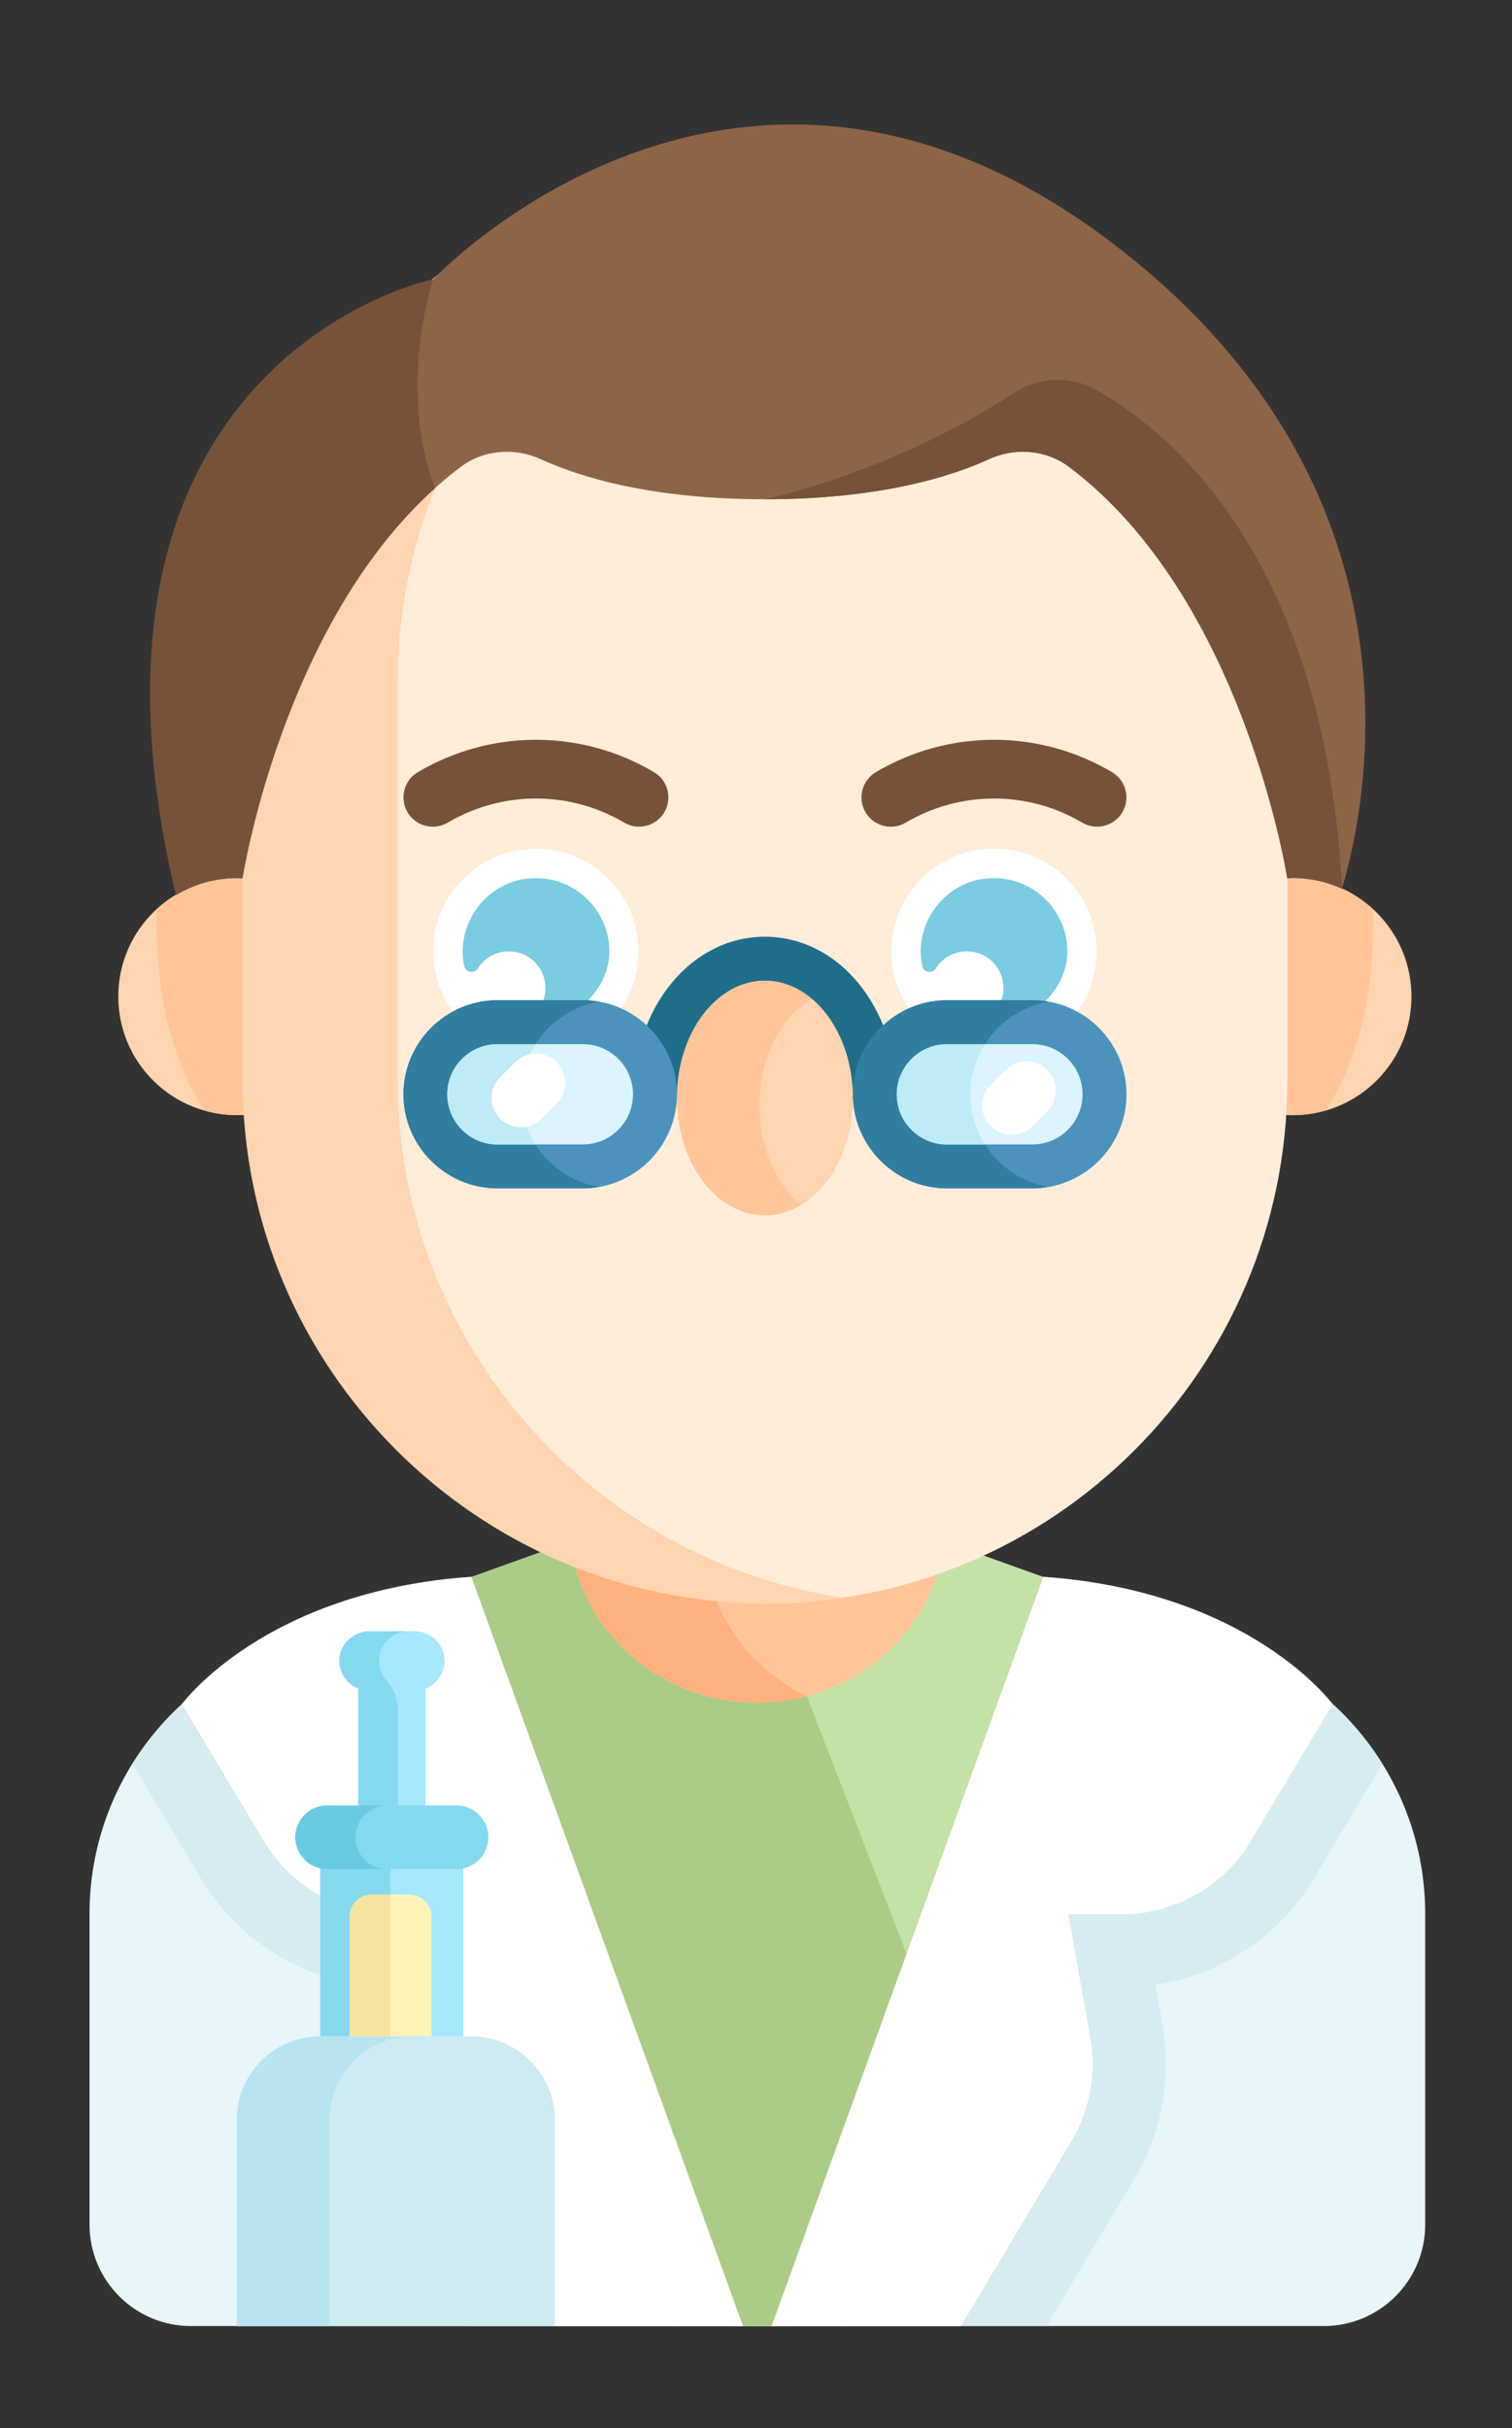 <?xml version="1.0" encoding="UTF-8"?>
<svg id="Objects" xmlns="http://www.w3.org/2000/svg" viewBox="0 0 127 203.88">
  <rect x="0" y="0" width="127" height="203.88" fill="#333333" stroke="none"/>
  <defs>
    <style>
      .cls-1 {
        fill: #dcf4ff;
      }

      .cls-1, .cls-2, .cls-3, .cls-4, .cls-5, .cls-6, .cls-7, .cls-8, .cls-9, .cls-10, .cls-11, .cls-12, .cls-13, .cls-14, .cls-15, .cls-16, .cls-17, .cls-18, .cls-19, .cls-20, .cls-21, .cls-22, .cls-23, .cls-24 {
        stroke-width: 0px;
      }

      .cls-2 {
        fill: #307ea0;
      }

      .cls-3 {
        fill: #ffd4b0;
      }

      .cls-4 {
        fill: #f4e49f;
      }

      .cls-5 {
        fill: #8e6447;
      }

      .cls-6 {
        fill: #ffedd9;
      }

      .cls-7 {
        fill: #775239;
      }

      .cls-8 {
        fill: #b6e5ef;
      }

      .cls-9 {
        fill: #ffc599;
      }

      .cls-10 {
        fill: #84d9ef;
      }

      .cls-11 {
        fill: #d6ecf2;
      }

      .cls-12 {
        fill: #ceebf4;
      }

      .cls-13 {
        fill: #4b93bc;
      }

      .cls-14 {
        fill: #bfebf7;
      }

      .cls-15 {
        fill: #e8f5f9;
      }

      .cls-16 {
        fill: #a6e8ff;
      }

      .cls-25 {
        fill: none;
        stroke: #fff;
        stroke-linecap: round;
        stroke-miterlimit: 10;
        stroke-width: 4.92px;
      }

      .cls-17 {
        fill: #c3e2a6;
      }

      .cls-18 {
        fill: #79cce2;
      }

      .cls-19 {
        fill: #aacc87;
      }

      .cls-20 {
        fill: #1f6e89;
      }

      .cls-21 {
        fill: #69cbe2;
      }

      .cls-22 {
        fill: #fff;
      }

      .cls-23 {
        fill: #fff3b8;
      }

      .cls-24 {
        fill: #ffb27d;
      }
    </style>
  </defs>
  <path class="cls-15" d="M79.28,129.43h-31.34l-24.62,8.81c-9.48,3.39-15.8,12.37-15.8,22.44v26.1c0,4.7,3.81,8.52,8.52,8.52h95.15c4.7,0,8.52-3.81,8.52-8.52v-26.1c0-10.07-6.33-19.05-15.8-22.44l-24.62-8.81Z"/>
  <path class="cls-11" d="M103.9,138.24l-22.07-7.9-18.22,50.22-18.22-50.22-22.07,7.9c-5.19,1.86-9.42,5.4-12.2,9.86l5.76,9.63c2.89,4.82,7.82,8.09,13.3,8.93l-.6,3.39c-.78,4.45.06,9.03,2.38,12.9l7.38,12.34h48.55l7.38-12.34c2.32-3.87,3.16-8.45,2.38-12.9l-.6-3.39c5.48-.84,10.42-4.1,13.3-8.93l5.76-9.63c-2.78-4.47-7.01-8-12.2-9.86Z"/>
  <polygon class="cls-17" points="79.28 129.43 47.93 129.43 32.16 135.08 56.86 195.3 70.76 195.3 94.89 135.02 79.28 129.43"/>
  <polygon class="cls-19" points="67.77 142.42 68 129.43 47.93 129.43 32.16 135.08 56.86 195.3 70.76 195.3 79.65 173.08 67.77 142.42"/>
  <path class="cls-22" d="M39.58,132.39c-17.39,1.21-24.3,10.69-24.3,10.69l6.88,11.5c2.28,3.81,6.4,6.15,10.84,6.15h4.48l-1.84,10.4c-.53,2.99.04,6.07,1.6,8.67l9.27,15.5h15.9l-22.82-62.91Z"/>
  <path class="cls-22" d="M87.63,132.39c17.39,1.21,24.3,10.69,24.3,10.69l-6.87,11.5c-2.28,3.81-6.4,6.15-10.84,6.15h-4.48l1.84,10.4c.53,2.99-.04,6.07-1.6,8.67l-9.27,15.5h-15.9l22.82-62.91Z"/>
  <ellipse class="cls-9" cx="63.61" cy="127.66" rx="15.82" ry="15.31"/>
  <path class="cls-24" d="M59.05,128.75c0-7.06,4.94-12.99,11.66-14.76-2.14-1.04-4.54-1.64-7.1-1.64-8.74,0-15.82,6.86-15.82,15.31s7.08,15.31,15.82,15.31c1.44,0,2.84-.2,4.16-.55-5.17-2.52-8.73-7.69-8.73-13.67Z"/>
  <circle class="cls-3" cx="108.6" cy="83.67" r="9.96" transform="translate(-27.36 101.3) rotate(-45)"/>
  <circle class="cls-3" cx="19.9" cy="83.67" r="9.96" transform="translate(-51.43 35.61) rotate(-42.65)"/>
  <path class="cls-9" d="M29.85,83.67c0-5.5-4.46-9.96-9.96-9.96-2.59,0-4.94,1-6.71,2.62-.16,4.67.41,11.34,3.95,16.9.88.25,1.8.4,2.76.4,5.5,0,9.96-4.46,9.96-9.96Z"/>
  <path class="cls-9" d="M98.65,83.67c0-5.5,4.46-9.96,9.96-9.96,2.59,0,4.94,1,6.71,2.62.16,4.67-.41,11.34-3.95,16.9-.88.25-1.8.4-2.76.4-5.5,0-9.96-4.46-9.96-9.96Z"/>
  <rect class="cls-6" x="20.38" y="13.4" width="87.75" height="121.23" rx="43.87" ry="43.87"/>
  <path class="cls-3" d="M33.4,90.75v-33.48c0-21.92,16.29-40.21,37.36-43.38-2.13-.32-4.3-.49-6.51-.49h0c-24.13,0-43.87,19.74-43.87,43.87v33.48c0,24.13,19.74,43.87,43.87,43.87h0c2.21,0,4.39-.17,6.51-.49-21.07-3.17-37.36-21.47-37.36-43.38Z"/>
  <g>
    <circle class="cls-22" cx="45.01" cy="79.88" r="8.62"/>
    <path class="cls-18" d="M44.02,73.8c-2.28.36-4.19,2.07-4.88,4.28-.33,1.07-.35,2.08-.15,3.02.12.57.84.69,1.15.2.68-1.07,2-1.69,3.43-1.31,1.02.27,1.86,1.11,2.13,2.14.31,1.17-.06,2.27-.79,3-.35.35-.08.93.41.9,1.07-.06,2.22-.47,3.5-1.51,1.41-1.16,2.37-2.82,2.36-4.65-.01-3.71-3.33-6.66-7.15-6.06Z"/>
    <circle class="cls-22" cx="83.49" cy="79.87" r="8.62"/>
    <path class="cls-18" d="M82.49,73.8c-2.28.36-4.19,2.07-4.88,4.28-.33,1.07-.35,2.08-.15,3.02.12.57.84.69,1.15.2.68-1.07,2-1.69,3.43-1.31,1.02.27,1.86,1.11,2.13,2.14.31,1.17-.06,2.27-.79,3-.35.35-.08.93.41.9,1.07-.06,2.22-.47,3.5-1.51,1.41-1.16,2.37-2.82,2.36-4.65-.01-3.71-3.33-6.66-7.15-6.06Z"/>
  </g>
  <path class="cls-7" d="M36.35,69.41c-.84,0-1.66-.43-2.12-1.21-.69-1.17-.3-2.68.87-3.37,6.12-3.62,13.72-3.62,19.83,0,1.17.69,1.56,2.2.87,3.37-.69,1.17-2.2,1.56-3.37.87-4.57-2.7-10.25-2.7-14.82,0-.39.23-.83.34-1.25.34Z"/>
  <path class="cls-7" d="M74.82,69.41c-.84,0-1.66-.43-2.12-1.21-.69-1.17-.3-2.68.87-3.37,6.12-3.62,13.72-3.62,19.83,0,1.17.69,1.56,2.2.87,3.37-.69,1.17-2.2,1.56-3.37.87-4.57-2.7-10.25-2.7-14.82,0-.39.23-.83.34-1.25.34Z"/>
  <path class="cls-20" d="M64.25,78.65c-6.21,0-11.08,5.95-11.08,13.54h22.16c0-7.59-4.87-13.54-11.08-13.54Z"/>
  <ellipse class="cls-3" cx="64.25" cy="92.19" rx="7.39" ry="9.85"/>
  <path class="cls-9" d="M63.79,92.81c0-4,1.79-7.43,4.35-8.97-1.13-.94-2.46-1.49-3.89-1.49-4.08,0-7.39,4.41-7.39,9.85s3.31,9.85,7.39,9.85c1.08,0,2.11-.32,3.03-.87-2.09-1.74-3.49-4.83-3.49-8.36Z"/>
  <path class="cls-13" d="M48.96,99.78h-7.18c-4.34,0-7.9-3.56-7.9-7.9h0c0-4.34,3.55-7.9,7.9-7.9h7.18c4.34,0,7.9,3.55,7.9,7.9h0c0,4.34-3.55,7.9-7.9,7.9Z"/>
  <path class="cls-2" d="M43.75,91.88c0-3.89,2.85-7.13,6.56-7.78-.44-.08-.88-.12-1.34-.12h-7.18c-4.34,0-7.9,3.55-7.9,7.9s3.55,7.9,7.9,7.9h7.18c.46,0,.9-.05,1.34-.12-3.71-.64-6.56-3.89-6.56-7.78Z"/>
  <path class="cls-1" d="M41.78,96.09c-2.32,0-4.21-1.89-4.21-4.21s1.89-4.21,4.21-4.21h7.18c2.32,0,4.21,1.89,4.21,4.21s-1.89,4.21-4.21,4.21h-7.18Z"/>
  <path class="cls-14" d="M44.98,87.68h-3.2c-2.32,0-4.21,1.89-4.21,4.21s1.89,4.21,4.21,4.21h3.2c-.77-1.22-1.23-2.66-1.23-4.21s.46-2.99,1.23-4.21Z"/>
  <path class="cls-13" d="M86.72,99.78h-7.18c-4.34,0-7.9-3.56-7.9-7.9h0c0-4.34,3.56-7.9,7.9-7.9h7.18c4.34,0,7.9,3.55,7.9,7.9h0c0,4.34-3.55,7.9-7.9,7.9Z"/>
  <path class="cls-2" d="M81.5,91.88c0-3.89,2.85-7.13,6.56-7.78-.44-.08-.88-.12-1.34-.12h-7.18c-4.34,0-7.9,3.55-7.9,7.9s3.56,7.9,7.9,7.9h7.18c.46,0,.9-.05,1.34-.12-3.71-.64-6.56-3.89-6.56-7.78Z"/>
  <path class="cls-1" d="M79.54,96.09c-2.32,0-4.21-1.89-4.21-4.21s1.89-4.21,4.21-4.21h7.18c2.32,0,4.21,1.89,4.21,4.21s-1.89,4.21-4.21,4.21h-7.18Z"/>
  <path class="cls-14" d="M82.73,87.68h-3.2c-2.32,0-4.21,1.89-4.21,4.21s1.89,4.21,4.21,4.21h3.2c-.77-1.22-1.23-2.66-1.23-4.21s.46-2.99,1.23-4.21Z"/>
  <line class="cls-25" x1="45.01" y1="90.92" x2="43.75" y2="92.19"/>
  <line class="cls-25" x1="86.22" y1="91.56" x2="84.96" y2="92.82"/>
  <path class="cls-5" d="M108.15,73.74c.15,0,.3-.02.45-.02,1.47,0,2.86.33,4.12.9,2.18-7.34,7.62-33.77-19.33-54.24-31.6-24.01-57,3.07-57,3.07,0,0-32.26,6.91-21.6,51.7,1.5-.9,3.24-1.42,5.11-1.42.16,0,.31.02.47.02h0s3.65-23.55,18.33-34.55c1.94-1.45,4.53-1.65,6.73-.64,3.23,1.48,9.25,3.36,18.81,3.36s15.58-1.88,18.81-3.36c2.2-1.01,4.8-.81,6.73.64,14.68,11,18.33,34.52,18.33,34.52l.03.02Z"/>
  <path class="cls-7" d="M36.38,23.45c-4.68,1.04-31.49,10.12-21.6,51.7,1.5-.9,3.24-1.42,5.11-1.42.16,0,.31.02.47.02h0s3.3-21.21,16.19-32.77h0s-3.22-7.04-.18-17.53Z"/>
  <path class="cls-7" d="M85.1,33.03c-10.19,6.68-20.85,8.89-20.85,8.89,9.58,0,15.62-1.89,18.84-3.37,2.19-1.01,4.78-.79,6.71.65,14.67,11,18.33,34.52,18.33,34.52l.03.02c.15,0,.3-.02.45-.02,1.47,0,2.86.33,4.12.9-1.47-27.46-14.04-38.14-20.64-41.88-2.19-1.24-4.88-1.09-6.98.29Z"/>
  <rect class="cls-16" x="26.9" y="154.98" width="12.02" height="22.16"/>
  <rect class="cls-10" x="26.9" y="154.98" width="5.9" height="22.16"/>
  <path class="cls-12" d="M26.9,170.98h12.69c3.87,0,7.01,3.14,7.01,7.01v17.31h-26.71v-17.31c0-3.87,3.14-7.01,7.01-7.01Z"/>
  <path class="cls-8" d="M34.67,170.98h-7.77c-3.87,0-7.01,3.14-7.01,7.01v17.31h7.77v-17.31c0-3.87,3.14-7.01,7.01-7.01Z"/>
  <path class="cls-16" d="M37.33,139.45c0-1.37-1.12-2.49-2.49-2.49h-3.83c-1.37,0-2.49,1.12-2.49,2.49,0,1.05.66,1.95,1.59,2.32v11.67h5.64v-11.67c.93-.36,1.59-1.27,1.59-2.32Z"/>
  <path class="cls-10" d="M31.83,139.45c0-1.37,1.12-2.49,2.49-2.49h-3.19c-1.22,0-2.36.82-2.59,2.02-.23,1.25.48,2.37,1.55,2.79v11.67h3.33v-9.73c0-.93-.27-1.88-.91-2.56-.42-.45-.68-1.04-.68-1.7Z"/>
  <path class="cls-10" d="M38.35,156.93h-10.88c-1.47,0-2.67-1.2-2.67-2.67h0c0-1.47,1.2-2.67,2.67-2.67h10.88c1.47,0,2.67,1.2,2.67,2.67h0c0,1.47-1.2,2.67-2.67,2.67Z"/>
  <path class="cls-21" d="M29.85,154.26c0-1.47,1.2-2.67,2.67-2.67h-5.04c-1.47,0-2.67,1.2-2.67,2.67s1.2,2.67,2.67,2.67h5.04c-1.47,0-2.67-1.2-2.67-2.67Z"/>
  <path class="cls-23" d="M31.21,159.08h3.2c1.01,0,1.84.82,1.84,1.84v10.06h-6.87v-10.06c0-1.01.82-1.84,1.84-1.84Z"/>
  <path class="cls-4" d="M32.8,159.08h-1.6c-1.02,0-1.84.82-1.84,1.84v10.06h3.44v-11.9Z"/>
</svg>